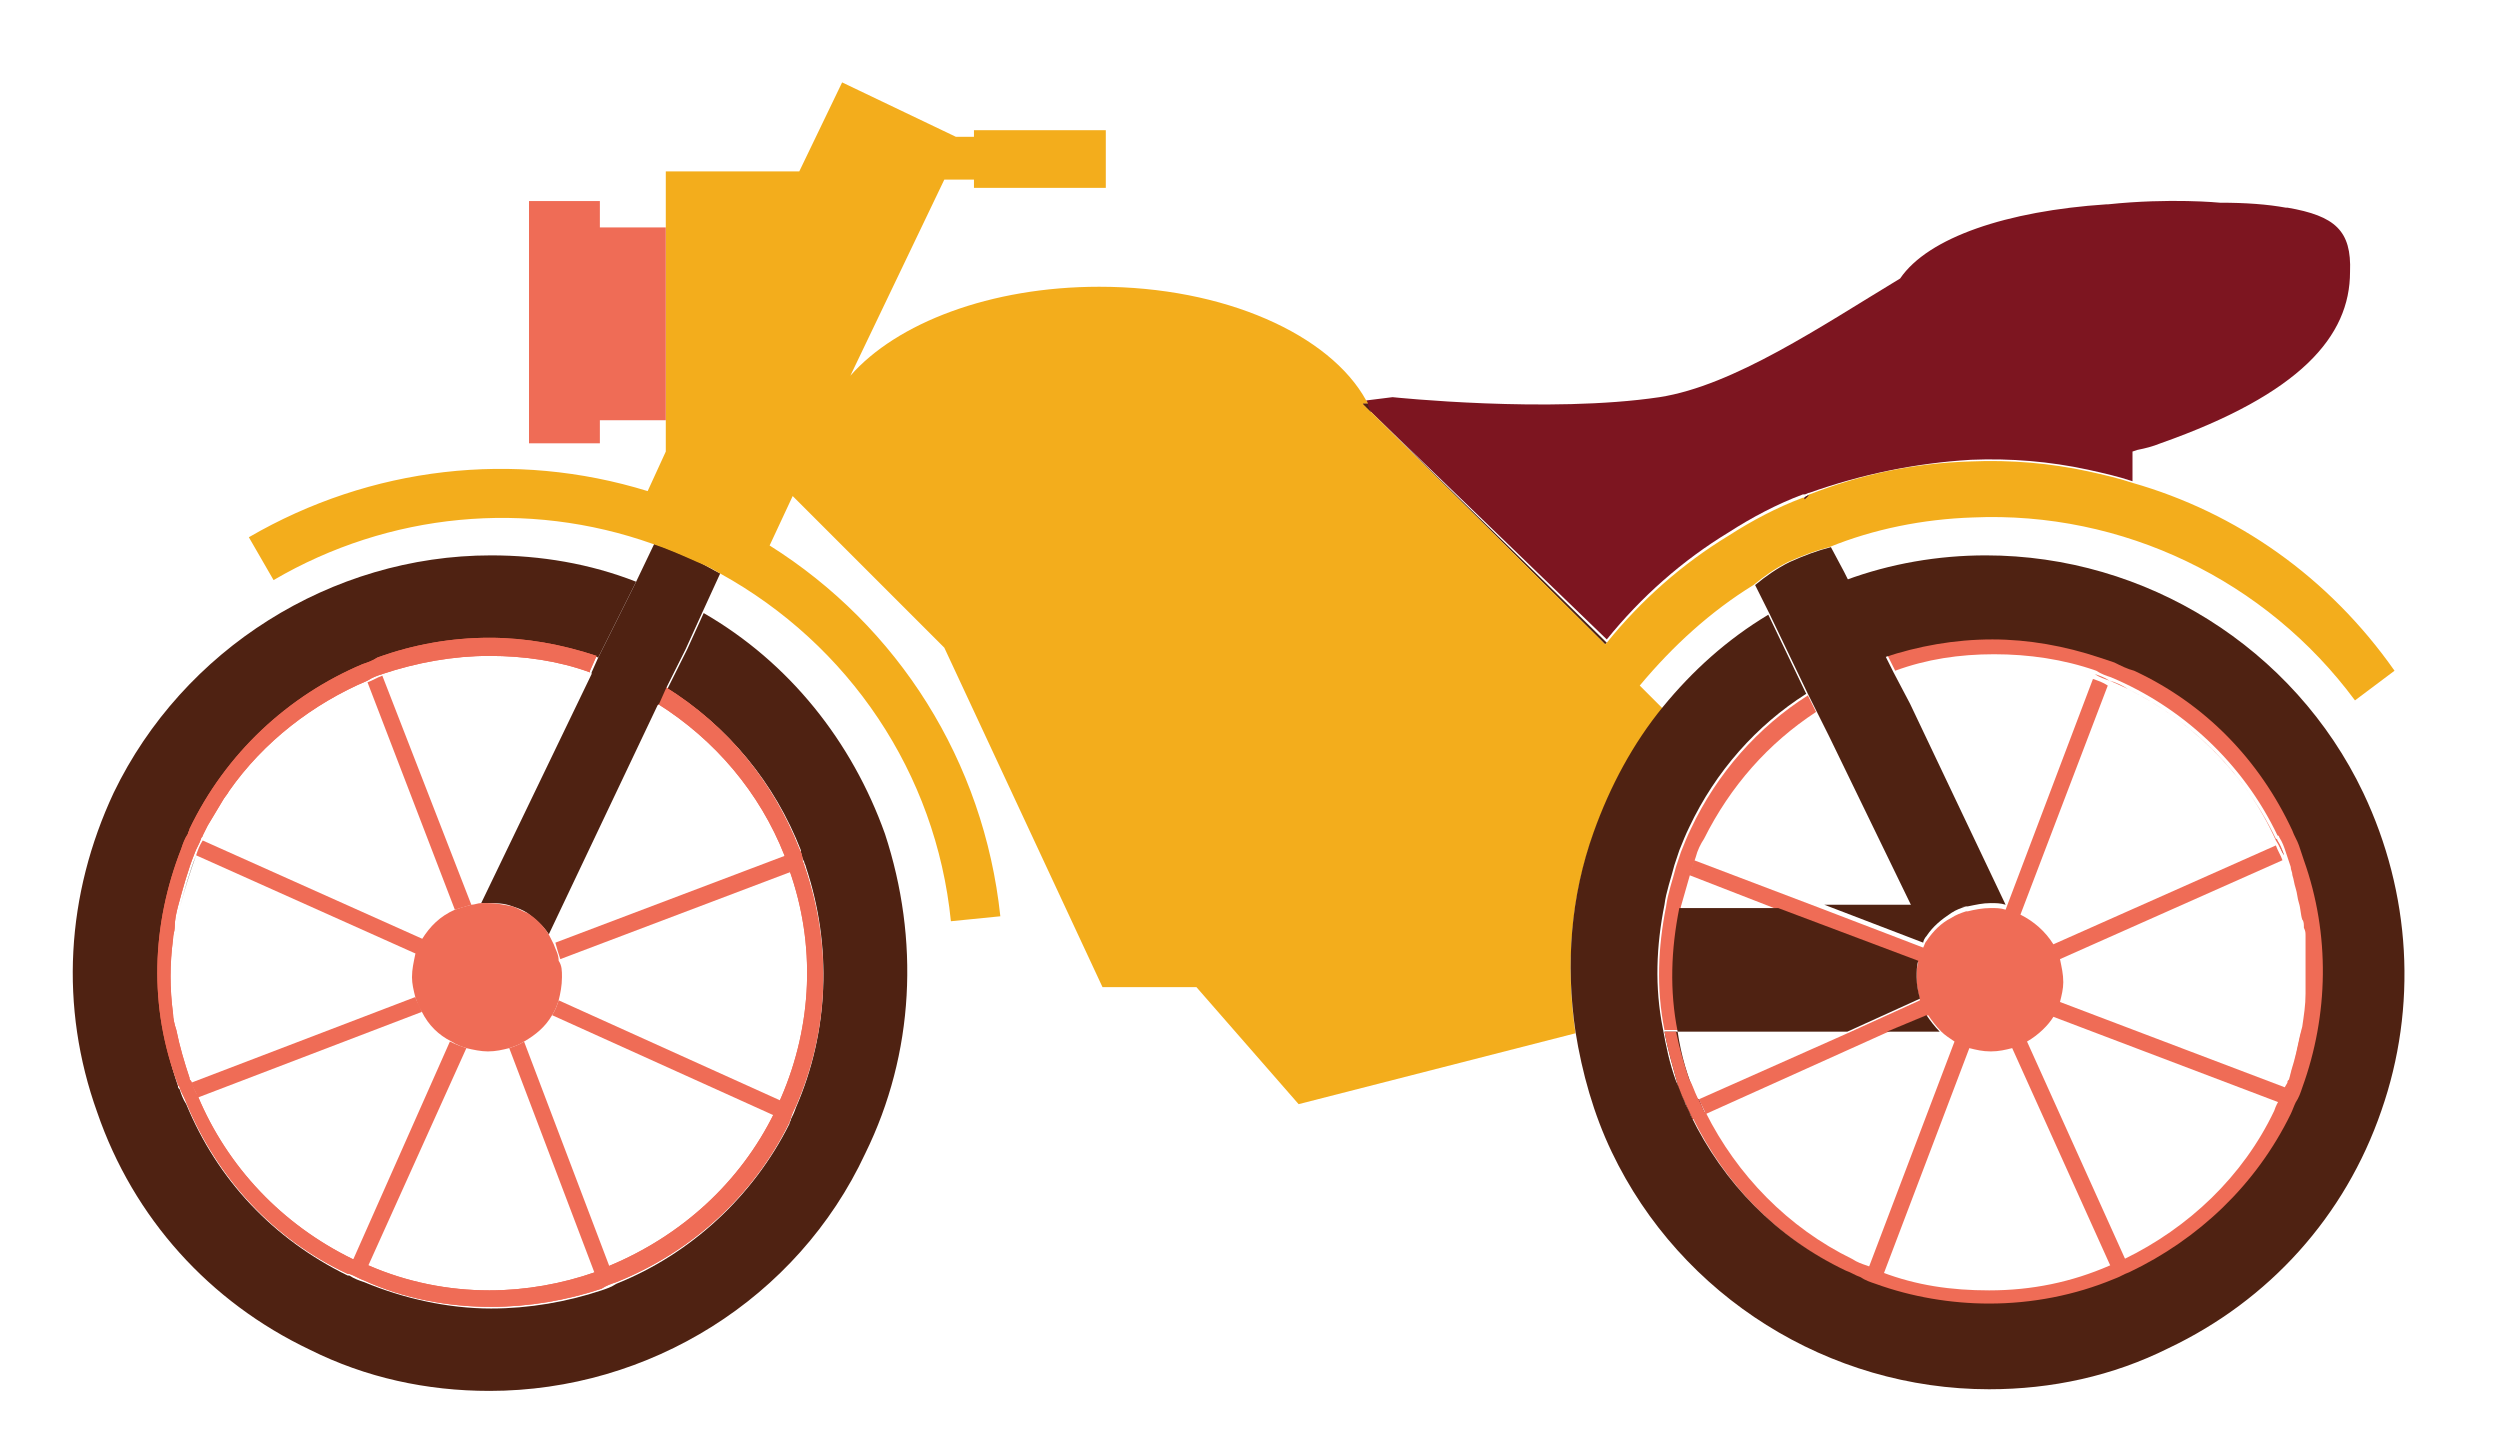 <?xml version="1.0" encoding="utf-8"?>
<!-- Generator: Adobe Illustrator 26.0.1, SVG Export Plug-In . SVG Version: 6.00 Build 0)  -->
<svg version="1.1" id="Layer_1" xmlns="http://www.w3.org/2000/svg" xmlns:xlink="http://www.w3.org/1999/xlink" x="0px" y="0px"
	 viewBox="0 0 151.7 88" enable-background="new 0 0 151.7 88" xml:space="preserve">
<path fill="#EF6C56" d="M25.7,57c-0.2,0.3-0.3,0.6-0.4,0.9l-13.4-6h0c0.1-0.3,0.2-0.6,0.4-0.9L25.7,57z"/>
<path fill="#EF6C56" d="M47.4,66.8c-0.1,0.2-0.2,0.5-0.3,0.7c0,0.1-0.1,0.1-0.1,0.2l-13.5-6.1c0.2-0.3,0.3-0.6,0.4-0.9L47.4,66.8z"
	/>
<path fill="#EF6C56" d="M28.3,63.6l-6,13.3c-0.3-0.1-0.6-0.3-0.9-0.4l5.9-13.3C27.7,63.4,28,63.5,28.3,63.6z"/>
<path fill="#EF6C56" d="M25.6,61.4L12,66.6c-0.1-0.3-0.3-0.6-0.4-0.9l13.6-5.2C25.3,60.8,25.5,61.1,25.6,61.4z"/>
<path fill="#EF6C56" d="M48,52.9l-14,5.3c-0.1-0.3-0.2-0.6-0.3-1l14-5.3c0.1,0.3,0.2,0.5,0.3,0.8C47.9,52.8,47.9,52.9,48,52.9z"/>
<path fill="#EF6C56" d="M28.6,54.9c-0.3,0.1-0.7,0.2-1,0.3l-5.3-13.8c0.3-0.1,0.6-0.3,0.9-0.4h0L28.6,54.9z"/>
<path fill="#EF6C56" d="M37,76.9c-0.3,0.1-0.6,0.2-0.9,0.4l-5.2-13.7c0.3-0.1,0.6-0.2,0.9-0.4L37,76.9z"/>
<path fill="#4F2212" d="M11.9,51.9c-0.4,1-0.7,2.1-1,3.2C11.2,54,11.5,53,11.9,51.9c0.1-0.3,0.3-0.6,0.4-0.9
	C12.2,51.3,12,51.6,11.9,51.9z"/>
<path fill="#4F2212" d="M52.5,70c-4.1,8.8-13.1,14.4-22.8,14.4c-3.8,0-7.5-0.8-10.9-2.5c-6.1-2.9-10.7-8-12.9-14.4
	c-2.3-6.4-1.9-13.2,1-19.4c4.2-8.7,13.2-14.4,22.9-14.4c3,0,6,0.5,8.8,1.6l-1.1,2.2l-0.5,1l-0.7,1.4c-2.1-0.7-4.3-1.1-6.5-1.1
	c-2.4,0-4.7,0.4-6.8,1.2c-0.3,0.1-0.6,0.2-0.9,0.4c-4.5,1.9-8.4,5.4-10.5,10c0,0.1-0.1,0.2-0.1,0.3c-0.1,0.3-0.3,0.6-0.4,0.9
	c-1.8,4.6-1.9,9.6-0.3,14.3c0,0.1,0,0.1,0.1,0.2c0.1,0.3,0.2,0.6,0.4,0.9c1.9,4.6,5.3,8.2,9.8,10.4c0,0,0.1,0,0.1,0
	c0.3,0.2,0.6,0.3,0.9,0.4c2.4,1,5.1,1.6,7.7,1.6c2.3,0,4.6-0.4,6.7-1.1c0.3-0.1,0.6-0.2,0.9-0.4c4.5-1.8,8.3-5.3,10.5-9.7
	c0-0.1,0.1-0.2,0.1-0.3c0.1-0.2,0.2-0.4,0.3-0.7c2-4.6,2.2-9.8,0.6-14.6c0-0.1-0.1-0.2-0.1-0.3c-0.1-0.2-0.2-0.4-0.2-0.7
	c-1.6-4.1-4.4-7.5-8.1-9.8l0.7-1.4l0.5-1l1-2.2c5.2,3,9,7.8,11,13.4C55.8,57,55.5,63.9,52.5,70z"/>
<g>
	<g>
		<path fill="#EF6C56" d="M48.3,67.1c-0.1,0.2-0.2,0.4-0.3,0.7c0,0.1-0.1,0.2-0.1,0.3c-2.2,4.5-6,7.9-10.5,9.7
			c-0.3,0.1-0.6,0.2-0.9,0.4c-2.1,0.7-4.4,1.1-6.7,1.1c-2.6,0-5.3-0.5-7.7-1.6c-0.3-0.1-0.6-0.3-0.9-0.4c0,0-0.1,0-0.1,0
			c-4.5-2.1-7.9-5.8-9.8-10.4c-0.1-0.3-0.3-0.6-0.4-0.9c0-0.1-0.1-0.1-0.1-0.2C9,61.1,9.2,56.1,11,51.5c0.1-0.3,0.2-0.6,0.4-0.9
			c0-0.1,0.1-0.2,0.1-0.3c2.2-4.6,6-8.1,10.5-10c0.3-0.1,0.6-0.2,0.9-0.4c2.2-0.8,4.5-1.2,6.8-1.2c2.2,0,4.4,0.4,6.5,1.1l-0.4,0.9
			l0,0.1c-1.9-0.7-4-1-6.1-1c-2.2,0-4.4,0.4-6.5,1.1h0c-0.3,0.1-0.6,0.2-0.9,0.4c-3.3,1.4-6.3,3.7-8.4,6.7c-0.1,0.2-0.3,0.4-0.4,0.6
			v0c-0.3,0.5-0.6,1-0.9,1.5c-0.1,0.2-0.2,0.4-0.3,0.6c0,0.1-0.1,0.1-0.1,0.2c-0.1,0.3-0.3,0.6-0.4,0.9c-0.4,1-0.7,2.1-1,3.2v0
			c-0.1,0.4-0.2,0.8-0.2,1.3c0,0.2-0.1,0.4-0.1,0.7c-0.2,1.5-0.2,3,0,4.5c0,0.3,0.1,0.7,0.2,1c0.2,1,0.5,2,0.8,2.9
			c0,0.1,0,0.1,0.1,0.2c0.1,0.3,0.2,0.6,0.4,0.9c1.8,4.3,5.1,7.8,9.4,9.9c0,0,0,0,0.1,0c0.3,0.2,0.6,0.3,0.9,0.4
			c2.3,1,4.8,1.5,7.3,1.5c2.2,0,4.4-0.4,6.4-1.1c0.3-0.1,0.6-0.2,0.9-0.4c4.3-1.8,7.9-5,10-9.3c0-0.1,0.1-0.1,0.1-0.2
			c0.1-0.2,0.2-0.5,0.3-0.7c1.9-4.4,2.1-9.3,0.5-13.8c0,0,0-0.1,0-0.1c-0.1-0.3-0.2-0.5-0.3-0.8c-1.5-3.8-4.2-7-7.7-9.2l0.1-0.1
			l0.4-0.9c3.7,2.3,6.5,5.7,8.1,9.8c0.1,0.2,0.2,0.4,0.2,0.7c0,0.1,0.1,0.2,0.1,0.3C50.5,57.4,50.3,62.5,48.3,67.1z"/>
	</g>
	<g>
		<path fill="#EF6C56" d="M48.3,67.1c-0.1,0.2-0.2,0.4-0.3,0.7c0,0.1-0.1,0.2-0.1,0.3c-2.2,4.5-6,7.9-10.5,9.7
			c-0.3,0.1-0.6,0.2-0.9,0.4c-2.1,0.7-4.4,1.1-6.7,1.1c-2.6,0-5.3-0.5-7.7-1.6c-0.3-0.1-0.6-0.3-0.9-0.4c0,0-0.1,0-0.1,0
			c-4.5-2.1-7.9-5.8-9.8-10.4c-0.1-0.3-0.3-0.6-0.4-0.9c0-0.1-0.1-0.1-0.1-0.2C9,61.1,9.2,56.1,11,51.5c0.1-0.3,0.2-0.6,0.4-0.9
			c0-0.1,0.1-0.2,0.1-0.3c2.2-4.6,6-8.1,10.5-10c0.3-0.1,0.6-0.2,0.9-0.4c2.2-0.8,4.5-1.2,6.8-1.2c2.2,0,4.4,0.4,6.5,1.1l-0.4,0.9
			l0,0.1c-1.9-0.7-4-1-6.1-1c-2.2,0-4.4,0.4-6.5,1.1h0c-0.3,0.1-0.6,0.2-0.9,0.4c-3.3,1.4-6.3,3.7-8.4,6.7c-0.1,0.2-0.3,0.4-0.4,0.6
			v0c-0.3,0.5-0.6,1-0.9,1.5c-0.1,0.2-0.2,0.4-0.3,0.6c0,0.1-0.1,0.1-0.1,0.2c-0.1,0.3-0.3,0.6-0.4,0.9c-0.4,1-0.7,2.1-1,3.2v0
			c-0.1,0.4-0.2,0.8-0.2,1.3c0,0.2-0.1,0.4-0.1,0.7c-0.2,1.5-0.2,3,0,4.5c0,0.3,0.1,0.7,0.2,1c0.2,1,0.5,2,0.8,2.9
			c0,0.1,0,0.1,0.1,0.2c0.1,0.3,0.2,0.6,0.4,0.9c1.8,4.3,5.1,7.8,9.4,9.9c0,0,0,0,0.1,0c0.3,0.2,0.6,0.3,0.9,0.4
			c2.3,1,4.8,1.5,7.3,1.5c2.2,0,4.4-0.4,6.4-1.1c0.3-0.1,0.6-0.2,0.9-0.4c4.3-1.8,7.9-5,10-9.3c0-0.1,0.1-0.1,0.1-0.2
			c0.1-0.2,0.2-0.5,0.3-0.7c1.9-4.4,2.1-9.3,0.5-13.8c0,0,0-0.1,0-0.1c-0.1-0.3-0.2-0.5-0.3-0.8c-1.5-3.8-4.2-7-7.7-9.2l0.1-0.1
			l0.4-0.9c3.7,2.3,6.5,5.7,8.1,9.8c0.1,0.2,0.2,0.4,0.2,0.7c0,0.1,0.1,0.2,0.1,0.3C50.5,57.4,50.3,62.5,48.3,67.1z"/>
	</g>
</g>
<path fill="#4F2212" d="M43.7,34.8l-1.1,2.4l-1,2.2l-0.5,1l-0.7,1.4L40,42.7l-0.1,0.1l-6.6,13.9c-0.3-0.5-0.8-0.9-1.3-1.3
	c-0.3-0.2-0.6-0.3-0.9-0.4c-0.5-0.2-1-0.2-1.5-0.2c-0.1,0-0.3,0-0.4,0l6.7-13.9l0-0.1l0.4-0.9l0.7-1.4l0.5-1l1.1-2.2l1.1-2.3
	c0.9,0.3,1.8,0.7,2.7,1.1C42.8,34.3,43.3,34.6,43.7,34.8z"/>
<g>
	<path fill="#EF6C56" d="M34.1,59.3c0,0.5-0.1,1-0.2,1.4c-0.1,0.3-0.2,0.6-0.4,0.9c-0.4,0.7-1,1.2-1.7,1.6c-0.3,0.2-0.6,0.3-0.9,0.4
		c-0.4,0.1-0.8,0.2-1.3,0.2c-0.4,0-0.9-0.1-1.3-0.2c-0.3-0.1-0.6-0.2-0.9-0.4c-0.8-0.4-1.4-1-1.8-1.8c-0.2-0.3-0.3-0.6-0.4-0.9
		c-0.1-0.4-0.2-0.8-0.2-1.2c0-0.5,0.1-0.9,0.2-1.4c0.1-0.3,0.2-0.6,0.4-0.9c0.5-0.8,1.1-1.4,2-1.8c0.3-0.1,0.6-0.2,1-0.3
		c0.2,0,0.4-0.1,0.6-0.1c0.1,0,0.2,0,0.4,0c0.5,0,1,0.1,1.5,0.2c0.3,0.1,0.6,0.3,0.9,0.4c0.5,0.3,1,0.8,1.3,1.3
		c0.1,0.2,0.2,0.4,0.3,0.6c0.1,0.3,0.3,0.6,0.3,1C34.1,58.6,34.1,58.9,34.1,59.3z"/>
</g>
<g>
	<path fill="#4F2212" d="M83.2,25l-0.5-0.5l0.3,0C83,24.6,83.1,24.8,83.2,25z"/>
	<path fill="#4F2212" d="M97.5,39c0,0-0.1,0.1-0.1,0.1L83.2,25c0,0,0,0,0,0L97.5,39z"/>
	<path fill="#4F2212" d="M109.8,30l-0.2,0.2l-0.1,0.1l0-0.1h-0.1c0,0,0,0,0.1,0C109.6,30.1,109.7,30.1,109.8,30z"/>
</g>
<path fill="#7D1520" d="M142.6,16.5c0,3.9-3,7.4-11.5,10.4c-0.5,0.2-0.9,0.3-1.4,0.4l-0.3,0.1v1.8c-0.9-0.3-1.8-0.5-2.7-0.7
	c-2.3-0.5-4.7-0.7-7.1-0.6c-3.4,0.2-6.7,0.9-9.8,2c-0.1,0-0.2,0.1-0.3,0.1c0,0,0,0-0.1,0c-1.6,0.6-3.1,1.4-4.5,2.3
	c-2.8,1.7-5.3,3.9-7.4,6.5L83.2,25c-0.1-0.2-0.2-0.3-0.2-0.5c0,0-0.1-0.1-0.1-0.2l1.6-0.2c0,0,9.5,1,16.2,0
	c4.5-0.7,9.8-4.3,14.6-7.2h0c1.7-2.5,6.5-4.1,12.5-4.5c0,0,0.1,0,0.1,0c0,0,0,0,0,0c3.8-0.4,6.8-0.1,6.8-0.1l0,0
	c1.6,0,2.9,0.1,4,0.3c0,0,0.1,0,0.1,0C141.7,13.1,142.7,14,142.6,16.5z"/>
<g>
	<g>
		<path fill="#7D1520" d="M103.5,67.6l-0.1,0l-0.7,0.3c-0.1-0.3-0.3-0.6-0.4-0.9l0.7-0.3l0.1,0C103.2,66.9,103.3,67.3,103.5,67.6z"
			/>
		<path fill="#7D1520" d="M138.6,51.9L138.6,51.9c-0.1-0.3-0.3-0.6-0.4-0.9l0,0C138.3,51.2,138.4,51.6,138.6,51.9z"/>
	</g>
	<g>
		<path fill="#7D1520" d="M138.8,65.8c-0.1,0.3-0.2,0.6-0.4,0.9l0,0C138.6,66.4,138.7,66.1,138.8,65.8L138.8,65.8z"/>
	</g>
	<g>
		<path fill="#7D1520" d="M128,41.2L128,41.2c-0.3-0.1-0.6-0.2-0.9-0.3l0,0C127.4,41,127.7,41.1,128,41.2z"/>
	</g>
	<g>
		<path fill="#4F2212" d="M103.3,67.5c-0.1-0.3-0.2-0.5-0.3-0.8c-0.6-1.3-1-2.7-1.2-4.1H101c0.2,1.1,0.5,2.1,0.8,3.2
			c0.1,0.4,0.3,0.8,0.5,1.2c0.1,0.3,0.3,0.6,0.4,0.9l0.7-0.3C103.3,67.6,103.3,67.5,103.3,67.5z"/>
	</g>
</g>
<path fill="#EF6C56" d="M138.8,65.8c-0.1,0.3-0.2,0.6-0.4,0.9l0,0C138.6,66.4,138.7,66.1,138.8,65.8c0,0,0.1-0.1,0.1-0.2
	c0.1-0.4,0.2-0.8,0.3-1.1C139.1,64.9,139,65.3,138.8,65.8z M103,66.6c-0.2-0.4-0.3-0.8-0.5-1.1c-0.3-0.9-0.6-1.9-0.8-2.9H101
	c0.2,1.1,0.5,2.1,0.8,3.2c0.1,0.4,0.3,0.8,0.5,1.2c0.1,0.3,0.3,0.6,0.4,0.9l0.7-0.3l0.1,0C103.3,67.3,103.2,66.9,103,66.6z
	 M139.2,64.5c0.2-0.7,0.3-1.4,0.5-2.1C139.6,63.1,139.4,63.8,139.2,64.5z M138.6,51.9c-0.1-0.3-0.2-0.6-0.4-0.9c0,0,0-0.1-0.1-0.1
	c-2.1-4.4-5.8-7.8-10.1-9.6c-0.3-0.1-0.6-0.2-0.9-0.4l0,0c0.3,0.1,0.6,0.2,0.9,0.4c0.4,0.1,0.8,0.3,1.1,0.5c4,2,7.2,5.2,9,9.2
	C138.3,51.3,138.4,51.6,138.6,51.9c0.1,0.3,0.2,0.6,0.3,0.9C138.8,52.5,138.7,52.2,138.6,51.9z"/>
<path fill="#EF6C56" d="M102.9,52c-0.1,0.3-0.2,0.6-0.3,0.9c-0.2,0.7-0.4,1.4-0.6,2.1c-0.5,2.5-0.6,5-0.1,7.5H101
	c-0.5-2.5-0.4-5,0.1-7.5c0.1-0.8,0.4-1.6,0.6-2.4c0.1-0.3,0.2-0.6,0.3-0.9c0.2-0.5,0.4-1,0.6-1.4c1.6-3.4,4.1-6.2,7.1-8.1l0.5,1
	c-2.9,1.9-5.2,4.5-6.8,7.7C103.2,51.2,103,51.6,102.9,52z"/>
<path fill="#EF6C56" d="M139.8,66.1c-0.1,0.3-0.2,0.6-0.4,0.9c-0.1,0.2-0.2,0.5-0.3,0.7c-2.1,4.3-5.6,7.6-9.8,9.6
	c-0.3,0.1-0.6,0.3-0.9,0.4h0c-2.4,1-5,1.5-7.6,1.5c-2.3,0-4.7-0.4-6.9-1.2c-0.3-0.1-0.6-0.2-0.9-0.4c-0.3-0.1-0.6-0.3-0.9-0.4
	c-4.2-2-7.4-5.3-9.4-9.4l0.7-0.3l0.1,0c1.9,3.8,5,7,8.9,8.9c0.3,0.2,0.6,0.3,0.9,0.4c0.3,0.1,0.6,0.3,0.9,0.4
	c2.1,0.8,4.2,1.1,6.5,1.1c2.6,0,5-0.5,7.3-1.5c0.3-0.1,0.6-0.3,0.9-0.4c3.9-1.9,7.2-5,9.1-9c0.1-0.3,0.2-0.5,0.4-0.8l0,0
	c0.1-0.3,0.2-0.6,0.4-0.9c0-0.1,0-0.1,0.1-0.2c0.1-0.4,0.2-0.8,0.3-1.1c0.2-0.7,0.3-1.4,0.5-2.1c0.1-0.7,0.2-1.3,0.2-2
	c0-0.1,0-0.2,0-0.4c0-0.6,0-1.1,0-1.7c0-0.2,0-0.4,0-0.5c0,0,0,0,0-0.1c0-0.2,0-0.3,0-0.5c0-0.1,0-0.2,0-0.3c0-0.2,0-0.3-0.1-0.5
	c0-0.2,0-0.4-0.1-0.5c-0.1-0.3-0.1-0.7-0.2-1c-0.1-0.3-0.1-0.6-0.2-0.9c-0.1-0.3-0.1-0.5-0.2-0.8c0-0.2-0.1-0.3-0.1-0.5
	c-0.1-0.3-0.2-0.6-0.3-0.9c-0.1-0.3-0.2-0.6-0.4-0.9c0,0,0-0.1-0.1-0.1c-2.1-4.4-5.8-7.8-10.1-9.6c-0.3-0.1-0.6-0.2-0.9-0.4l0,0
	c-2-0.7-4.1-1-6.2-1c-2.1,0-4.1,0.3-6,1l-0.5-1c2.1-0.7,4.3-1.1,6.6-1.1c2.2,0,4.4,0.4,6.5,1.1c0.3,0.1,0.6,0.2,0.9,0.3
	c0.4,0.2,0.8,0.4,1.2,0.5c4.3,2,7.6,5.4,9.6,9.7c0.1,0.3,0.3,0.6,0.4,0.9c0.1,0.3,0.2,0.6,0.3,0.9C141.5,56.8,141.4,61.7,139.8,66.1
	z"/>
<path fill="#EF6C56" d="M123,63.2l6,13.3c-0.3,0.1-0.6,0.3-0.9,0.4l-6-13.3c-0.4,0.1-0.8,0.2-1.3,0.2c-0.5,0-0.9-0.1-1.3-0.2
	l-5.2,13.7c-0.3-0.1-0.6-0.2-0.9-0.4l5.2-13.7c-0.3-0.2-0.6-0.4-0.8-0.6c-0.3-0.3-0.6-0.7-0.8-1l-2.4,1l-11.1,5
	c-0.1-0.3-0.3-0.6-0.4-0.9l9-4l4.4-2c-0.1-0.4-0.2-0.9-0.2-1.3c0-0.4,0-0.7,0.1-1l-8.5-3.2l-5.4-2.1c0.1-0.3,0.2-0.6,0.3-0.9l7.9,3
	h0l6,2.3c0.1-0.2,0.1-0.3,0.2-0.4c0.4-0.6,0.9-1.1,1.5-1.4c0.3-0.2,0.6-0.3,0.9-0.4c0,0,0.1,0,0.1,0h0c0.4-0.1,0.9-0.2,1.4-0.2
	c0.3,0,0.6,0,0.9,0.1l5.3-14c0.3,0.1,0.6,0.2,0.9,0.4l-5.3,13.9c0.8,0.4,1.5,1,2,1.8l13.5-6c0.1,0.3,0.3,0.6,0.4,0.9l-13.5,6
	c0.1,0.5,0.2,0.9,0.2,1.4c0,0.4-0.1,0.8-0.2,1.2l13.7,5.2c-0.1,0.3-0.2,0.6-0.4,0.9l-13.7-5.2C124.3,62.2,123.7,62.8,123,63.2z"/>
<path fill="#4F2212" d="M109.5,30.2L109.5,30.2C109.5,30.2,109.5,30.2,109.5,30.2L109.5,30.2z"/>
<path fill="#4F2212" d="M121.7,54.9c-0.3-0.1-0.6-0.1-0.9-0.1c-0.5,0-0.9,0.1-1.4,0.2h-1.2l-2.2,0L111,44.7l-0.8-1.6l-0.5-1
	l-2.3-4.8l-0.5-1l-0.4-0.8c0.6-0.5,1.3-1,2.1-1.4c0.9-0.4,1.7-0.7,2.5-0.9l0.8,1.5l0.2,0.4l2.3,4.7l0.5,1l1,1.9L121.7,54.9z"/>
<polygon fill="#4F2212" points="107.3,37.4 107.3,37.4 106.8,36.4 "/>
<path fill="#F3AD1C" d="M145.3,40.7l-2.4,1.8c-5.4-7.3-14.1-11.5-23.2-11.1c-3,0.1-6,0.7-8.7,1.8l0,0c-0.8,0.2-1.6,0.5-2.5,0.9
	c-0.8,0.4-1.5,0.9-2.1,1.4l0,0c-2.6,1.6-4.9,3.7-6.9,6.1l1.4,1.4c-1.8,2.2-3.2,4.8-4.2,7.6c-1.4,3.9-1.7,8-1.1,12.1L78.8,67
	l-6.2-7.1h-5.7l-9.6-20.6l-9.2-9.2l-1.4,3c7.8,4.9,13,13.1,14,22.5l-3,0.3c-0.9-9-6.2-16.8-14-21.1c-0.5-0.3-0.9-0.5-1.4-0.7
	c-0.9-0.4-1.8-0.8-2.7-1.1c-7.6-2.7-16-1.9-23,2.2l-1.5-2.6c7.4-4.3,16.1-5.3,24.2-2.8l1.1-2.4v-17h8.1L51.1,5L58,8.3h1.1V7.9h8v3.5
	h-8v-0.5h-1.8l-5.7,11.9c2.8-3.2,8.5-5.4,15.1-5.4c7.6,0,14,2.9,16.2,6.9c0,0,0.1,0.1,0.1,0.2l-0.3,0l0.5,0.5c0,0,0,0,0,0l14.2,14.1
	c0,0,0.1-0.1,0.1-0.1c2.1-2.6,4.6-4.8,7.4-6.5c1.4-0.9,2.9-1.7,4.5-2.3h0.1l0,0.1l0.1-0.1l0.2-0.2c3.1-1.2,6.3-1.9,9.8-2
	c2.4-0.1,4.8,0.1,7.1,0.6c0.9,0.2,1.8,0.4,2.7,0.7C135.7,31.1,141.3,35,145.3,40.7z"/>
<path fill="#4F2212" d="M143.4,48.1c-4.2-8.8-13.2-14.4-22.9-14.4c-2.9,0-5.8,0.5-8.5,1.5l2.3,4.7c2.1-0.7,4.3-1.1,6.6-1.1
	c2.2,0,4.4,0.4,6.5,1.1c0.3,0.1,0.6,0.2,0.9,0.3c0.4,0.2,0.8,0.4,1.2,0.5c4.3,2,7.6,5.4,9.6,9.7c0.1,0.3,0.3,0.6,0.4,0.9
	c0.1,0.3,0.2,0.6,0.3,0.9c1.6,4.5,1.5,9.4-0.1,13.8c-0.1,0.3-0.2,0.6-0.4,0.9c-0.1,0.2-0.2,0.5-0.3,0.7c-2.1,4.3-5.6,7.6-9.8,9.6
	c-0.3,0.1-0.6,0.3-0.9,0.4h0c-2.4,1-5,1.5-7.6,1.5c-2.3,0-4.7-0.4-6.9-1.2c-0.3-0.1-0.6-0.2-0.9-0.4c-0.3-0.1-0.6-0.3-0.9-0.4
	c-4.2-2-7.4-5.3-9.4-9.4c-0.1-0.3-0.3-0.6-0.4-0.9c-0.2-0.4-0.3-0.8-0.5-1.2c-0.4-1.1-0.6-2.1-0.8-3.2c-0.5-2.5-0.4-5,0.1-7.5
	c0.1-0.8,0.4-1.6,0.6-2.4c0.1-0.3,0.2-0.6,0.3-0.9c0.2-0.5,0.4-1,0.6-1.4c1.6-3.4,4.1-6.2,7.1-8.1l-2.3-4.8h0
	c-2.5,1.5-4.6,3.4-6.4,5.6c-1.8,2.2-3.2,4.8-4.2,7.6c-1.4,3.9-1.7,8-1.1,12.1c0.4,2.5,1.1,5,2.2,7.3c4.2,8.8,13.2,14.4,22.9,14.4
	c3.8,0,7.5-0.8,10.9-2.5c6.1-2.9,10.7-8,12.9-14.4C146.7,61.1,146.3,54.2,143.4,48.1z"/>
<path fill="#4F2212" d="M119.4,55C119.4,55,119.4,55,119.4,55L119.4,55L119.4,55z"/>
<g>
	<path fill="#4F2212" d="M109.8,30l-0.2,0.2h-0.2c0,0,0,0,0.1,0C109.6,30.1,109.7,30.1,109.8,30z"/>
</g>
<g>
	<path fill="#7D1520" d="M83.2,25l-0.5-0.5l0.3,0C83,24.6,83.1,24.8,83.2,25z"/>
	<path fill="#7D1520" d="M109.8,30l-0.2,0.2l-0.1,0.1l0-0.1h-0.1c0,0,0,0,0.1,0C109.6,30.1,109.7,30.1,109.8,30z"/>
</g>
<path fill="#4F2212" d="M116.5,60.6l-4.4,2h-10.3c-0.5-2.5-0.4-5,0.1-7.5l6,0l8.5,3.2c-0.1,0.3-0.1,0.7-0.1,1
	C116.3,59.8,116.4,60.2,116.5,60.6z"/>
<path fill="#4F2212" d="M119.3,55c-0.3,0.1-0.6,0.2-0.9,0.4c-0.6,0.4-1.1,0.8-1.5,1.4c-0.1,0.1-0.2,0.3-0.2,0.4l-6-2.3l5.3,0l2.2,0
	L119.3,55L119.3,55z"/>
<path fill="#4F2212" d="M119.4,55C119.4,55,119.4,55,119.4,55L119.4,55L119.4,55z"/>
<path fill="#4F2212" d="M117.7,62.6h-3.2l2.4-1C117.1,61.9,117.4,62.3,117.7,62.6z"/>
<path fill="#4F2212" d="M83.2,25l-0.5-0.5l0.3,0C83,24.6,83.1,24.8,83.2,25z"/>
<path fill="#4F2212" d="M109.8,30l-0.2,0.2l-0.1,0.1l0-0.1h-0.1c0,0,0,0,0.1,0C109.6,30.1,109.7,30.1,109.8,30z"/>
<polygon fill="#EF6C56" points="40.4,13.8 40.4,25.5 36.4,25.5 36.4,26.9 32.1,26.9 32.1,12.2 36.4,12.2 36.4,13.8 "/>
<path fill="#F3AD1C" d="M108.5,34.4L108.5,34.4z"/>
</svg>
